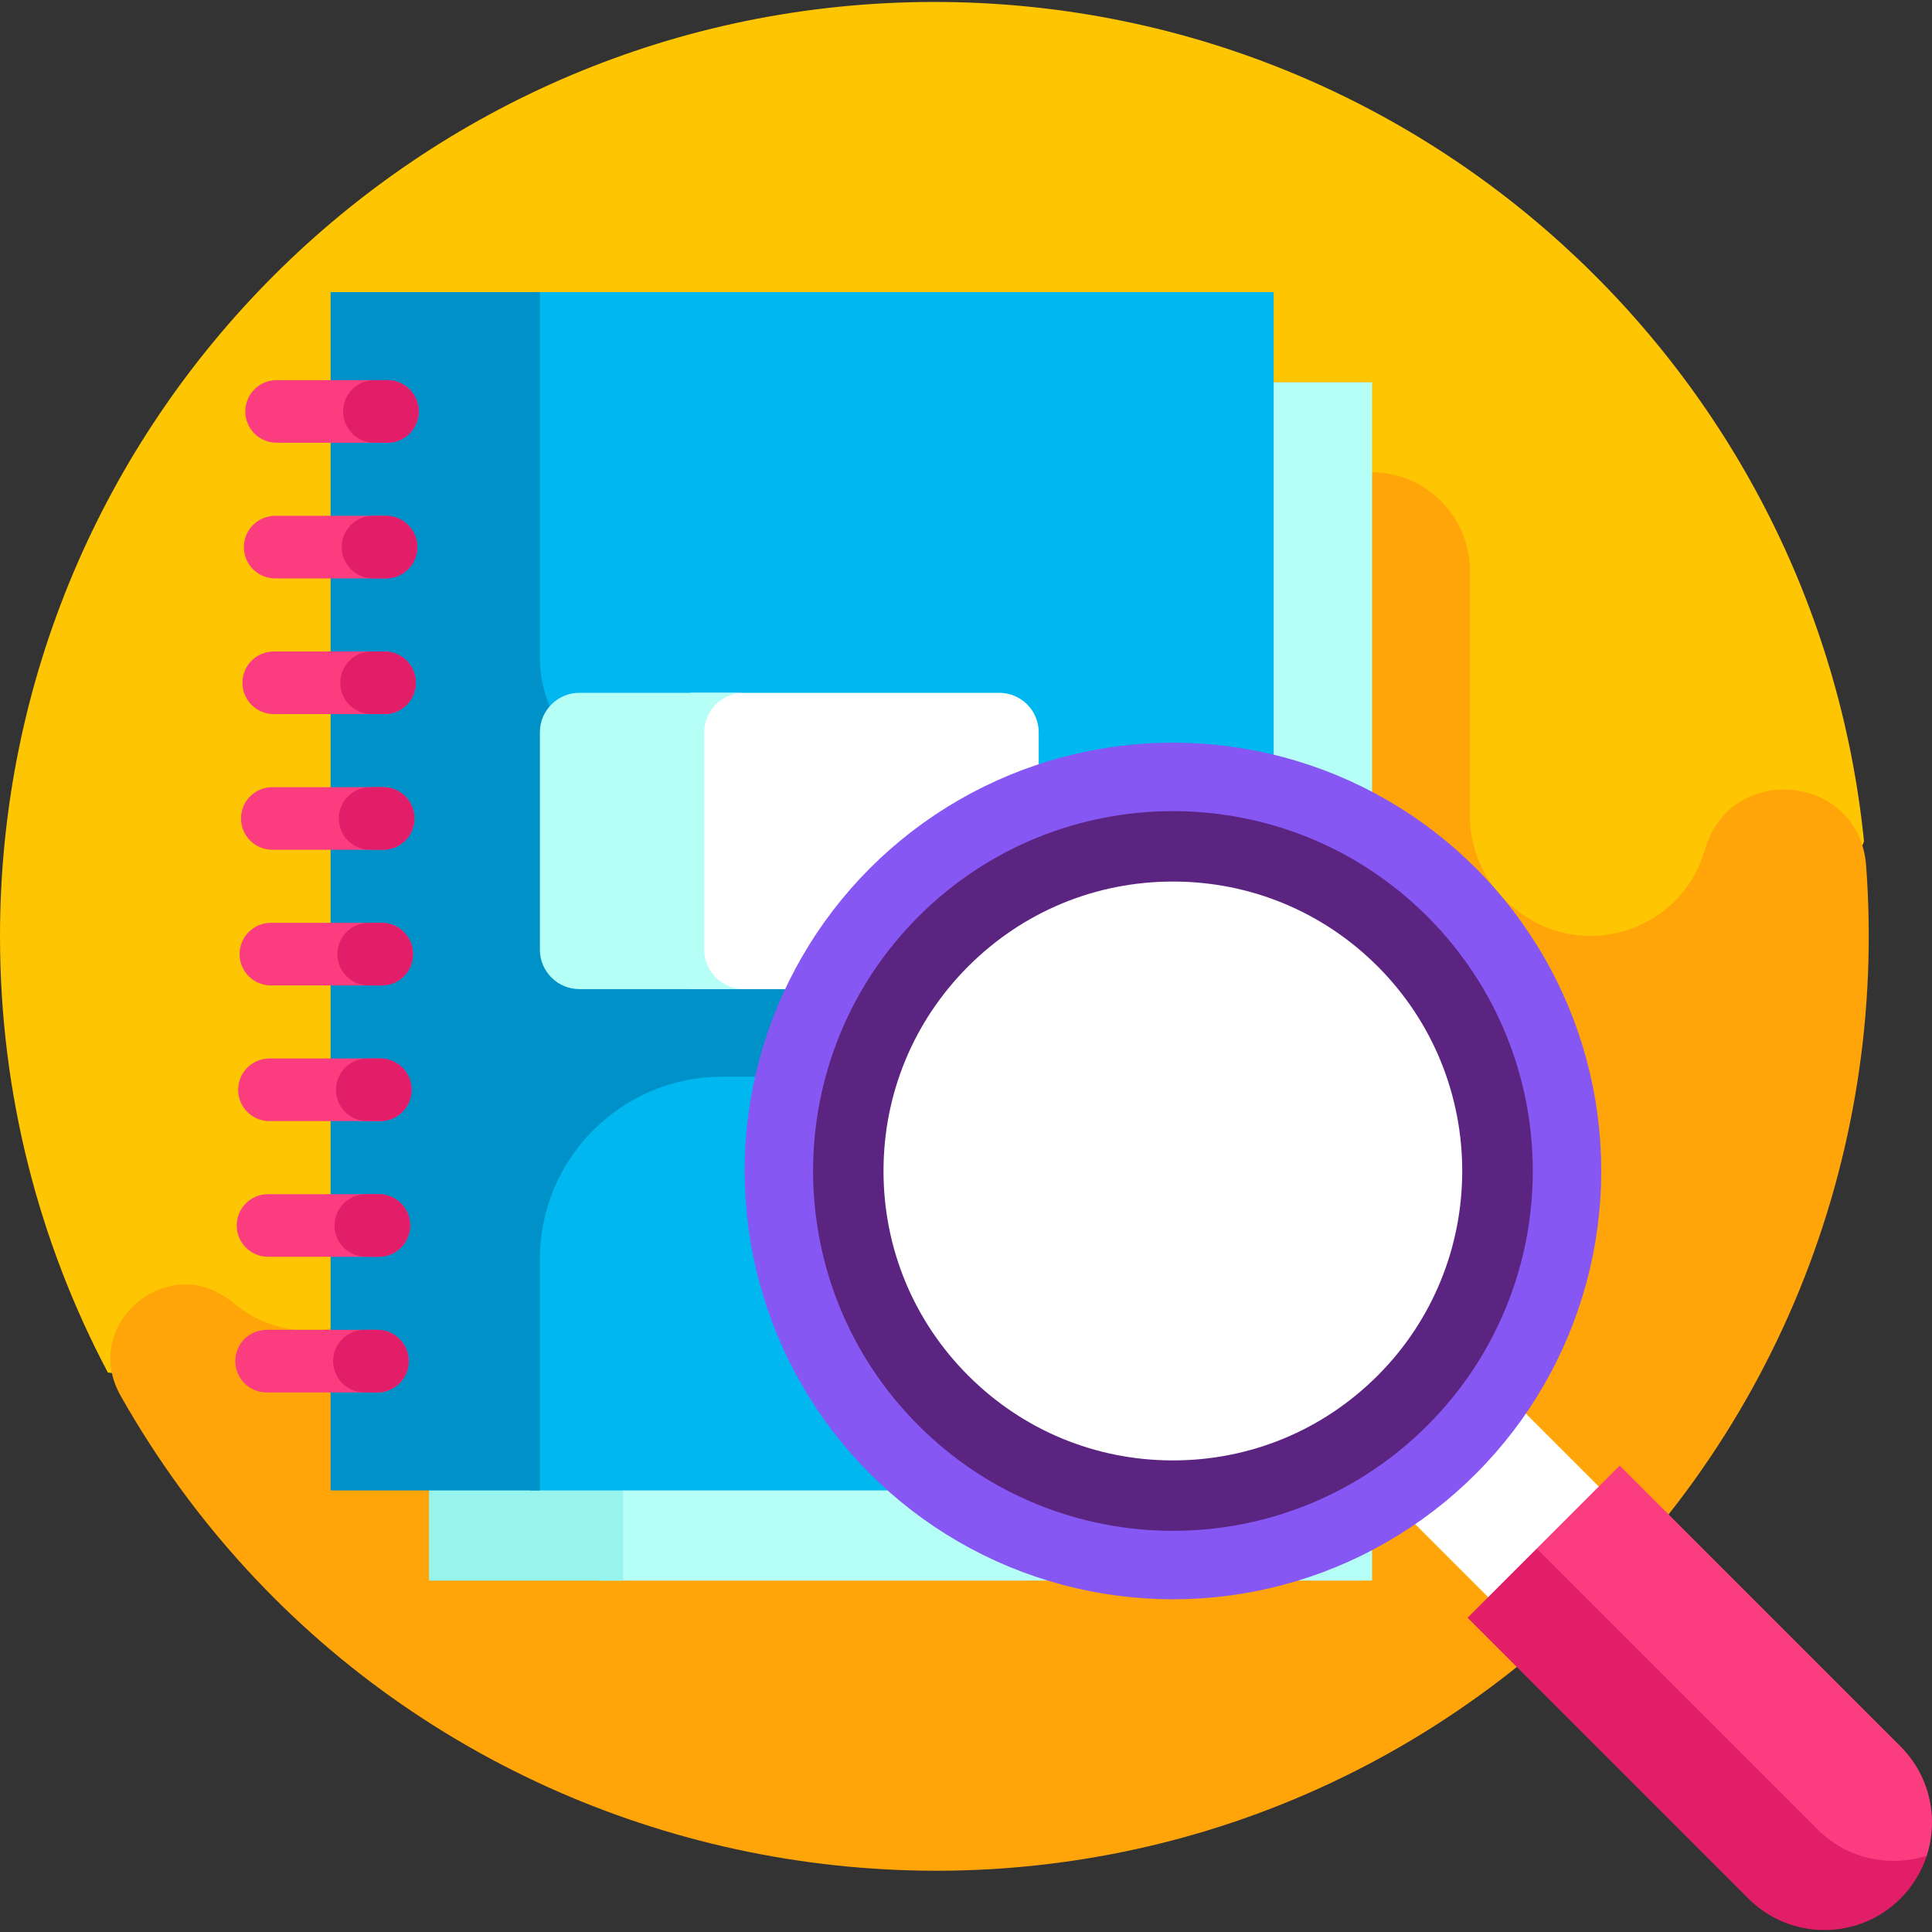 <svg id="Layer_1" enable-background="new 0 0 512 512" viewBox="0 0 512 512" width="24px" height="24px" xmlns="http://www.w3.org/2000/svg">
	<rect x="0" y="0" width="512" height="512" fill="#333333" stroke="none"/>
	<g>
		<path d="m493.964 222.822c-12.681-124.865-118.133-222.304-246.343-222.304-136.757 0-247.621 110.864-247.621 247.621 0 41.752 10.333 81.09 28.582 115.597l286.957 33.587c0-8.547 179.27-166.177 178.425-174.501z" fill="#fec502"/>
		<path d="m409.115 435.848c60.919-52.458 91.236-129.224 85.419-206.545-1.845-24.002-35.41-27.626-42.567-4.618-.151.487-.305.974-.459 1.46-6.472 20.359-31.04 28.437-48.364 15.937-.154-.111-.309-.223-.464-.333-8.264-5.899-13.148-15.443-13.148-25.597v-64.923c0-14.403-11.676-26.079-26.079-26.079v-23.894h-194.46-2.563-52.9v219.61c0 26.255-30.291 41.244-50.933 25.02-.44-.345-.878-.692-1.315-1.041-16.923-13.486-39.97 6.21-29.316 25.045 76.902 135.941 258.919 167.77 377.149 65.958z" fill="#ffa50a"/>
		<path d="m158.899 101.304h204.713v317.565h-204.713z" fill="#b6fff6"/>
		<g>
			<path d="m113.689 101.304h51.449v317.565h-51.449z" fill="#97f4ec"/>
		</g>
		<g>
			<path d="m106.512 115c-.262 2.563-.491 5.127-.63 7.701-.313 5.772-.285 11.561-.036 17.335.159 3.693.409 7.381.726 11.063v-36.581c-.008.05-.018.099-.026.149-.011.108-.021.208-.034.333z" fill="#00b7f0"/>
		</g>
		<g>
			<path d="m140.511 77.41h197.022v317.565h-197.022z" fill="#00b7f0"/>
		</g>
		<path d="m275.27 206.805h-99.744c-17.923 0-32.452-14.529-32.452-32.452v-96.943h-55.464v317.565h55.463v-61.293c0-26.706 21.649-48.355 48.355-48.355h83.841v-78.522z" fill="#0091c8"/>
		<path d="m264.801 183.604h-81.94v78.523h81.94c5.782 0 10.469-4.687 10.469-10.469v-57.585c0-5.782-4.687-10.469-10.469-10.469z" fill="#fff"/>
		<path d="m186.619 251.657v-57.585c0-5.782 4.687-10.469 10.469-10.469h-43.545c-5.782 0-10.469 4.687-10.469 10.469v57.585c0 5.782 4.687 10.469 10.469 10.469h43.545c-5.782 0-10.469-4.687-10.469-10.469z" fill="#b6fff6"/>
		<g>
			<circle cx="310.841" cy="310.322" fill="#fff" r="95.365"/>
			<g>
				<g>
					<path d="m377.106 369.651h41.472v55.345h-41.472z" fill="#fff" transform="matrix(.707 -.707 .707 .707 -164.425 397.686)"/>
				</g>
				<circle cx="310.841" cy="310.322" fill="none" r="95.365" stroke="#8757f3" stroke-miterlimit="10" stroke-width="36.287"/>
				<g>
					<path d="m310.841 233.619c20.488 0 39.75 7.979 54.237 22.466 29.907 29.906 29.907 78.568 0 108.475-14.487 14.487-33.749 22.466-54.237 22.466s-39.75-7.979-54.237-22.466-22.466-33.749-22.466-54.237 7.979-39.75 22.466-54.237c14.487-14.488 33.748-22.467 54.237-22.467m0-18.662c-24.406 0-48.812 9.311-67.433 27.932-37.243 37.242-37.243 97.624 0 134.867 18.621 18.621 43.027 27.932 67.433 27.932s48.812-9.311 67.433-27.932c37.242-37.242 37.242-97.624 0-134.867-18.621-18.621-43.027-27.932-67.433-27.932z" fill="#5c2481"/>
				</g>
				<path d="m470.944 492.254c11.135 11.135 38.328 3.667 39.672-.49 3.189-9.864.867-21.121-6.967-28.955l-74.408-74.408-21.993 21.993z" fill="#fb3d80"/>
				<path d="m481.656 484.803-74.408-74.408-18.328 18.328 74.408 74.408c11.135 11.135 29.187 11.134 40.321 0 3.301-3.301 5.615-7.212 6.959-11.369-9.863 3.189-21.119.874-28.952-6.959z" fill="#e21e69"/>
			</g>
		</g>
		<g>
			<g>
				<path d="m102.677 117.333h-29.376c-4.58 0-8.294-3.713-8.294-8.294s3.714-8.294 8.294-8.294h29.376c4.58 0 8.294 3.713 8.294 8.294.001 4.581-3.713 8.294-8.294 8.294z" fill="#fb3d80"/>
			</g>
			<g>
				<path d="m102.677 117.333h-3.457c-4.58 0-8.294-3.713-8.294-8.294s3.714-8.294 8.294-8.294h3.457c4.58 0 8.294 3.713 8.294 8.294.001 4.581-3.713 8.294-8.294 8.294z" fill="#e21e69"/>
			</g>
		</g>
		<g>
			<g>
				<path d="m102.298 153.287h-29.376c-4.58 0-8.294-3.713-8.294-8.294s3.714-8.294 8.294-8.294h29.376c4.58 0 8.294 3.713 8.294 8.294.001 4.581-3.713 8.294-8.294 8.294z" fill="#fb3d80"/>
			</g>
			<g>
				<path d="m102.298 153.287h-3.457c-4.58 0-8.294-3.713-8.294-8.294s3.714-8.294 8.294-8.294h3.457c4.58 0 8.294 3.713 8.294 8.294.001 4.581-3.713 8.294-8.294 8.294z" fill="#e21e69"/>
			</g>
		</g>
		<g>
			<g>
				<path d="m101.919 189.241h-29.376c-4.58 0-8.294-3.713-8.294-8.294s3.714-8.294 8.294-8.294h29.376c4.58 0 8.294 3.713 8.294 8.294.001 4.581-3.713 8.294-8.294 8.294z" fill="#fb3d80"/>
			</g>
			<g>
				<path d="m101.919 189.241h-3.457c-4.58 0-8.294-3.713-8.294-8.294s3.714-8.294 8.294-8.294h3.457c4.58 0 8.294 3.713 8.294 8.294.001 4.581-3.713 8.294-8.294 8.294z" fill="#e21e69"/>
			</g>
		</g>
		<g>
			<g>
				<path d="m101.541 225.195h-29.377c-4.58 0-8.294-3.713-8.294-8.294s3.714-8.294 8.294-8.294h29.376c4.58 0 8.294 3.713 8.294 8.294.001 4.581-3.713 8.294-8.293 8.294z" fill="#fb3d80"/>
			</g>
			<g>
				<path d="m101.541 225.195h-3.457c-4.58 0-8.294-3.713-8.294-8.294s3.714-8.294 8.294-8.294h3.457c4.58 0 8.294 3.713 8.294 8.294s-3.714 8.294-8.294 8.294z" fill="#e21e69"/>
			</g>
		</g>
		<g>
			<g>
				<path d="m101.162 261.149h-29.376c-4.58 0-8.294-3.713-8.294-8.294s3.714-8.294 8.294-8.294h29.376c4.58 0 8.294 3.713 8.294 8.294s-3.714 8.294-8.294 8.294z" fill="#fb3d80"/>
			</g>
			<g>
				<path d="m101.162 261.149h-3.457c-4.58 0-8.294-3.713-8.294-8.294s3.714-8.294 8.294-8.294h3.457c4.58 0 8.294 3.713 8.294 8.294s-3.714 8.294-8.294 8.294z" fill="#e21e69"/>
			</g>
		</g>
		<g>
			<g>
				<path d="m100.783 297.103h-29.376c-4.58 0-8.294-3.713-8.294-8.294s3.714-8.294 8.294-8.294h29.376c4.58 0 8.294 3.713 8.294 8.294 0 4.58-3.714 8.294-8.294 8.294z" fill="#fb3d80"/>
			</g>
			<g>
				<path d="m100.783 297.103h-3.457c-4.58 0-8.294-3.713-8.294-8.294s3.714-8.294 8.294-8.294h3.457c4.58 0 8.294 3.713 8.294 8.294 0 4.58-3.714 8.294-8.294 8.294z" fill="#e21e69"/>
			</g>
		</g>
		<g>
			<g>
				<path d="m100.404 333.056h-29.376c-4.58 0-8.294-3.713-8.294-8.294s3.714-8.294 8.294-8.294h29.376c4.58 0 8.294 3.713 8.294 8.294s-3.714 8.294-8.294 8.294z" fill="#fb3d80"/>
			</g>
			<g>
				<path d="m100.404 333.056h-3.457c-4.58 0-8.294-3.713-8.294-8.294s3.714-8.294 8.294-8.294h3.457c4.58 0 8.294 3.713 8.294 8.294s-3.714 8.294-8.294 8.294z" fill="#e21e69"/>
			</g>
		</g>
		<g>
			<g>
				<path d="m100.025 369.01h-29.376c-4.58 0-8.294-3.713-8.294-8.294s3.714-8.294 8.294-8.294h29.376c4.58 0 8.294 3.713 8.294 8.294s-3.714 8.294-8.294 8.294z" fill="#fb3d80"/>
			</g>
			<g>
				<path d="m100.025 369.01h-3.457c-4.58 0-8.294-3.713-8.294-8.294s3.714-8.294 8.294-8.294h3.457c4.58 0 8.294 3.713 8.294 8.294s-3.714 8.294-8.294 8.294z" fill="#e21e69"/>
			</g>
		</g>
	</g>
</svg>